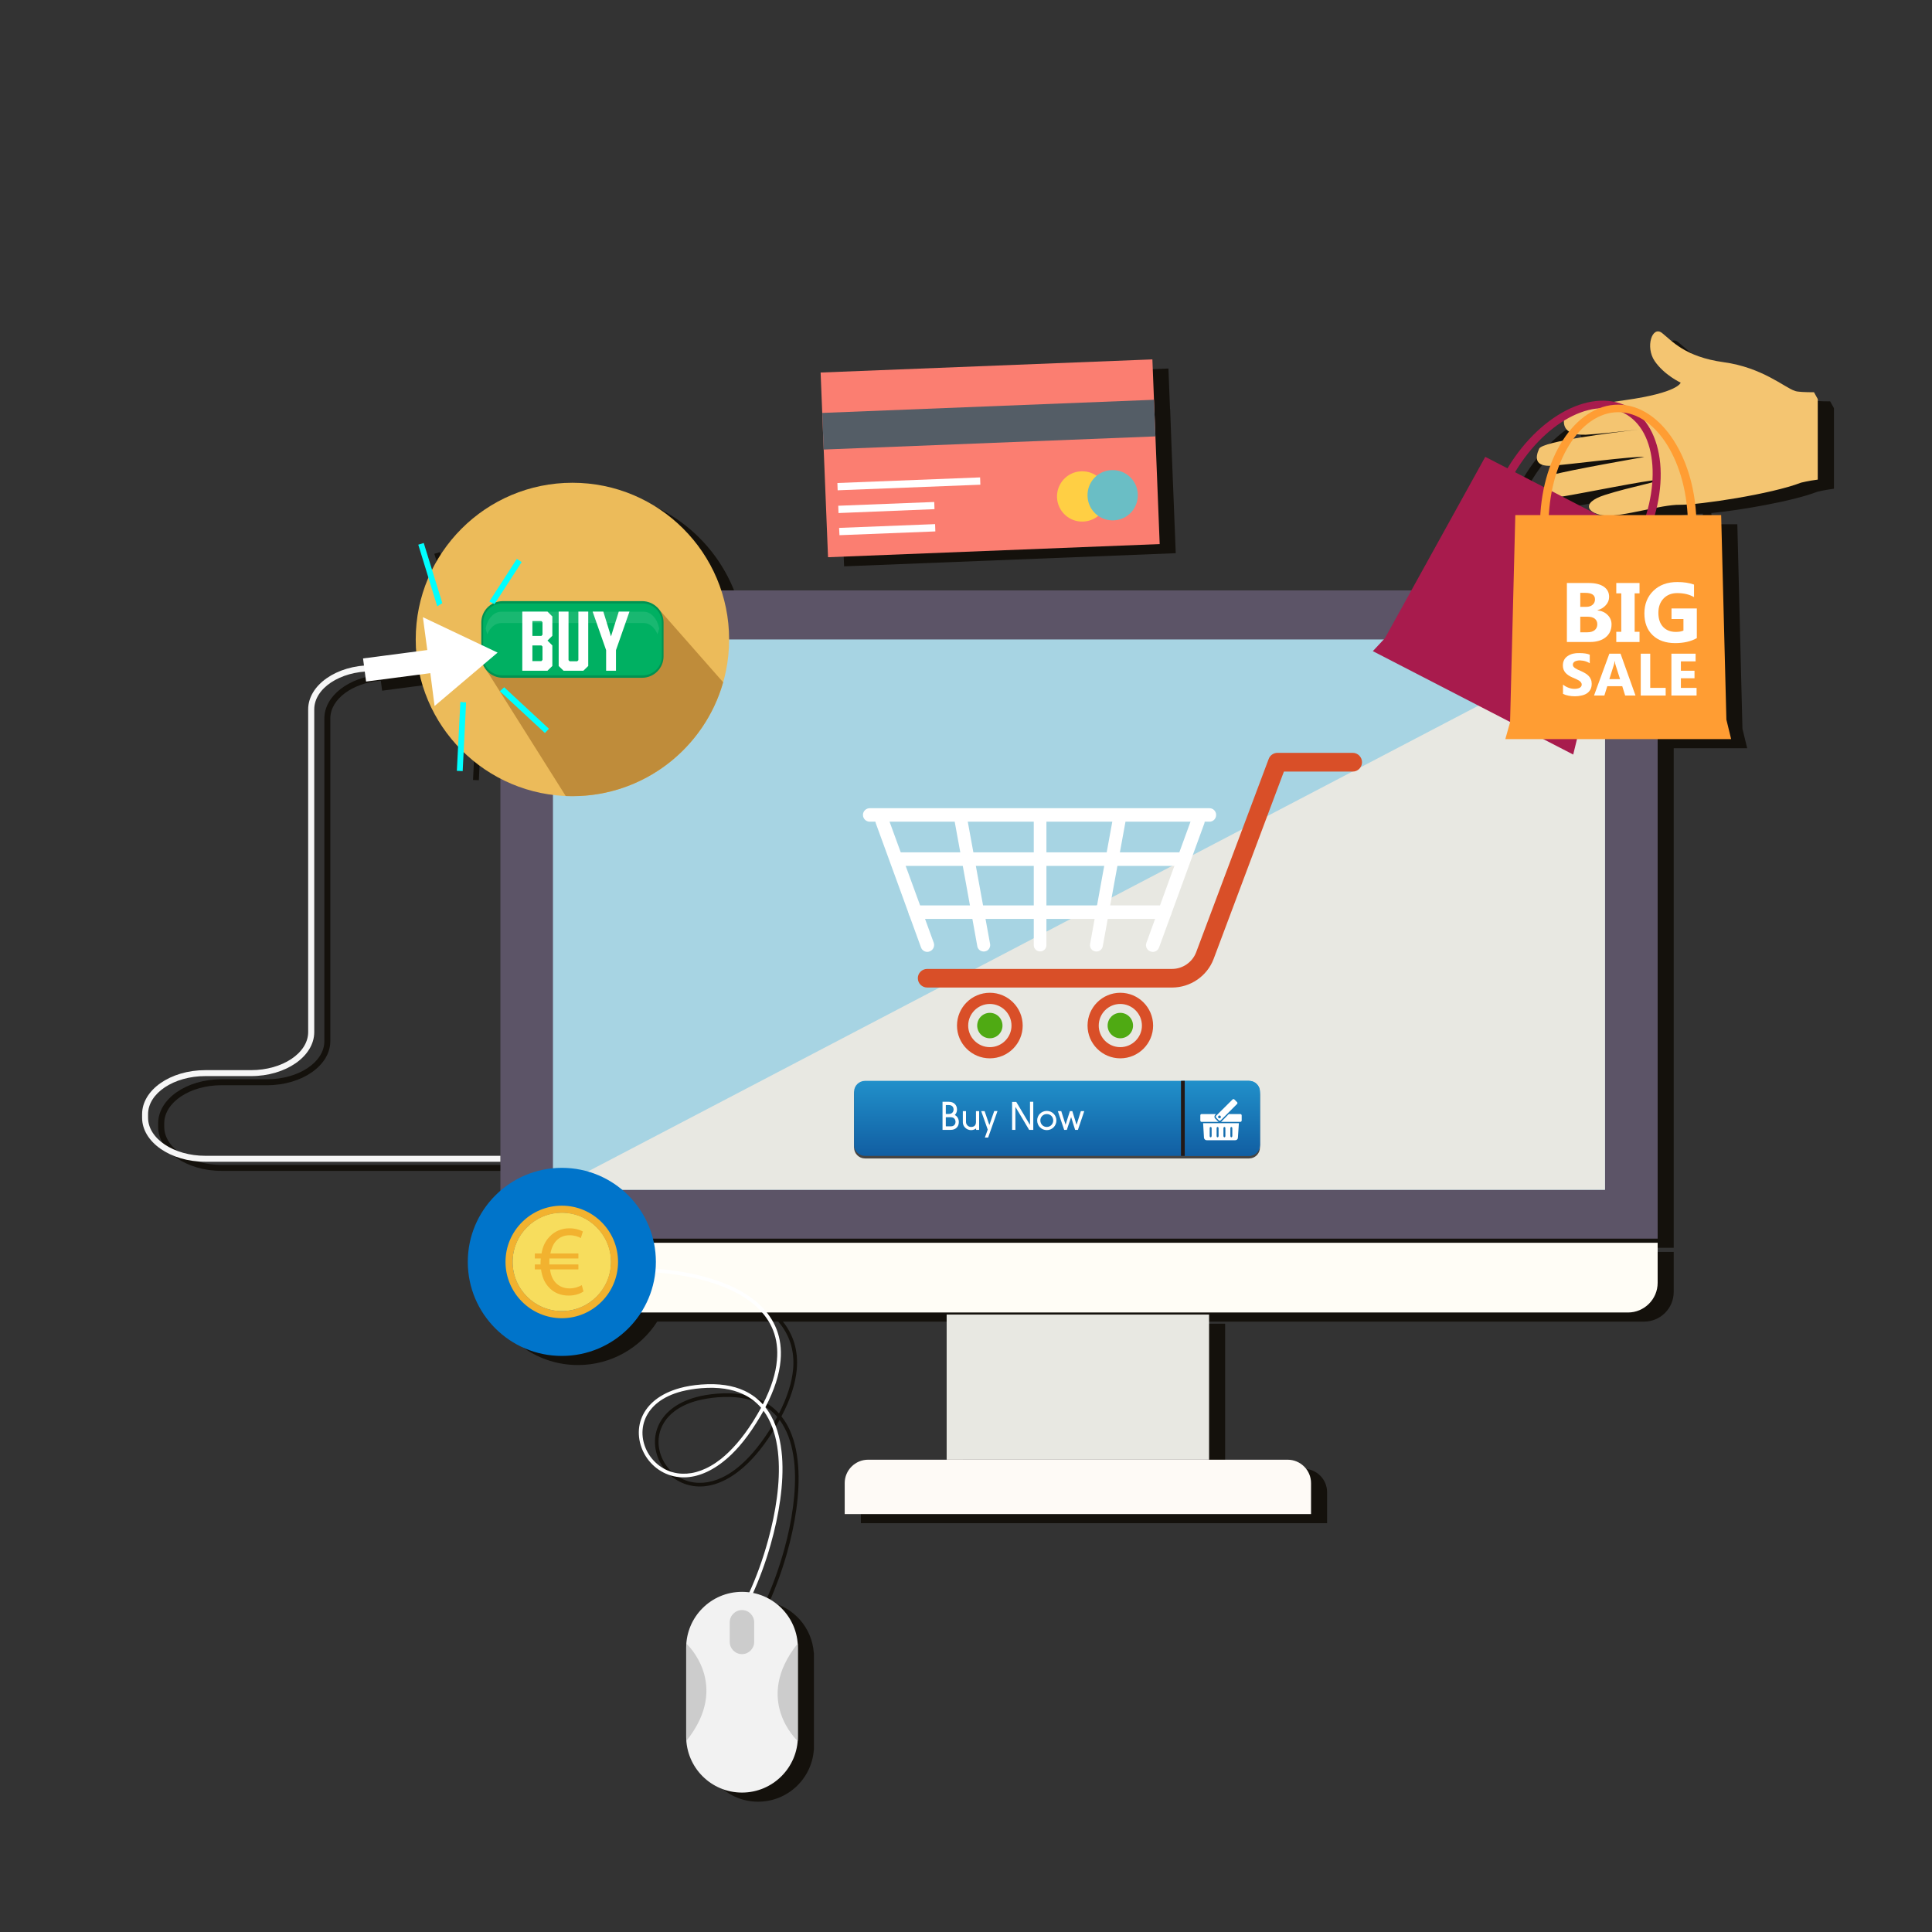 <svg version="1.2" xmlns="http://www.w3.org/2000/svg" viewBox="0 0 1588 1588" width="1588" height="1588">
	<rect x="0" y="0" width="1588" height="1588" fill="#333333" stroke="none"/>
	<title>Buy 01-ai</title>
	<defs>
		<linearGradient id="g1" x1="1039.6" y1="888.4" x2="1039.6" y2="950.1" gradientUnits="userSpaceOnUse">
			<stop offset="0" stop-color="#2190ca"/>
			<stop offset="1" stop-color="#115ea2"/>
		</linearGradient>
		<linearGradient id="g2" x1="1039.6" y1="888.4" x2="1039.6" y2="950.1" gradientUnits="userSpaceOnUse">
			<stop offset="0" stop-color="#2190ca"/>
			<stop offset="1" stop-color="#115ea2"/>
		</linearGradient>
	</defs>
	<style>
		.s0 { fill: #14110c } 
		.s1 { fill: #fffdf6 } 
		.s2 { fill: #5c5467 } 
		.s3 { fill: #a7d4e3 } 
		.s4 { fill: #e8e8e2 } 
		.s5 { fill: #fefaf6 } 
		.s6 { fill: #d94f28 } 
		.s7 { fill: #ffffff } 
		.s8 { fill: #4faa13 } 
		.s9 { fill: #fb7e71 } 
		.s10 { fill: #545d66 } 
		.s11 { fill: #ffcf44 } 
		.s12 { fill: #6abec5 } 
		.s13 { fill: #ecbb5a } 
		.s14 { fill: #bf8c3a } 
		.s15 { fill: #009251 } 
		.s16 { fill: #00b062 } 
		.s17 { fill: #f6f6f6 } 
		.s18 { fill: #00ffff } 
		.s19 { fill: #f2f2f2 } 
		.s20 { fill: #cccccc } 
		.s21 { fill: #0074ca } 
		.s22 { fill: #f7dd5d } 
		.s23 { fill: #f2b22f } 
		.s24 { fill: #f4c571 } 
		.s25 { fill: #a81b4d } 
		.s26 { fill: #ff9d33 } 
		.s27 { fill: #030000 } 
		.s28 { fill: url(#g1) } 
		.s29 { fill: url(#g2) } 
		.s30 { fill: #231815 } 
	</style>
	<g id="Layer 1">
		<g id="&lt;Group&gt;">
			<g id="&lt;Group&gt;">
				<g id="&lt;Group&gt;">
					<path id="&lt;Path&gt;" class="s0" d="m1090.8 1226.5v25.5h-383.2v-25.5c0-10.6 8.6-19.2 19.2-19.2h64.6v-119.3h215.6v119.3h64.6c10.6 0 19.2 8.6 19.2 19.2z"/>
					<path id="&lt;Path&gt;" class="s0" d="m693.8 465.5l-6-151.8 272.6-10.8 1.3 33.2h0.1l1.1 30.1 3.5 88.5z"/>
					<path id="&lt;Compound Path&gt;" fill-rule="evenodd" class="s0" d="m1507.4 335.5v66.2c-7.7 1-13.7 2.5-13.7 2.5-20.1 7.8-63.4 15.2-87.1 17.5q0.5 4.5 0.8 9.2h20.6l4.2 168.1 3.9 16h-60.4v410.6h-825.8q0.5 1.7 0.8 3.4h825v32.9c0 13.5-10.9 24.4-24.4 24.4h-707.8c8.4 10.5 12.8 23.6 11.4 39.4-1.1 11.4-5 24.2-12.6 38.5q2.9 3.7 5.2 7.9c4.9 9.3 7.6 20.4 8.5 32.5 1.8 22.5-2.5 48.5-9.2 72.2-4.2 14.7-9.3 28.5-14.5 40 19.9 4 35.1 20.9 36.6 41.7q0-0.1 0.1-0.1v0.8q0 1.3 0 2.6v73.1q0 1.3 0 2.6v1c0 0-0.1 0-0.1 0-1.8 23.7-21.6 42.4-45.8 42.4-24.1 0-43.9-18.7-45.7-42.4q0 0 0 0v-0.1q-0.2-1.7-0.2-3.5v-73.1c0-25.3 20.6-45.9 45.9-45.9q3.1 0 6.1 0.4c5.6-12.2 11.1-27.2 15.5-43.1 6.2-22.6 10-47.1 8.4-68.4-1-11.7-3.5-22.4-8.3-31.3q-1.8-3.4-4-6.4-2.7 5-6 10.2c-9.1 14.4-18.4 24.8-27.4 31.8-11.8 9.3-23.3 13-33.3 12.7-13-0.4-23.7-7.4-29.9-17-6.2-9.7-7.9-22-3.1-32.9 4.4-10 14.2-18.9 31-23.5 5.2-1.4 11-2.4 17.5-2.9 14.5-1.1 26.1 0.8 35.4 5.1 6.1 2.8 11.1 6.6 15.3 11.2 6.9-13.6 10.6-25.6 11.6-36.3 1.4-16-3.3-28.9-12.2-39.2h-99.5c-13.8 21.5-37.8 35.7-65.2 35.7-42.7 0-77.3-34.6-77.3-77.3 0-23.4 10.4-44.3 26.9-58.5v-23.8h-242.6c-28.7 0-52-16.2-52-36.2v-2.9c0-20 23.3-36.2 52-36.2h37.5c26 0 47.1-14.1 47.1-31.3v-265.2c0-18.6 20-33.9 45.8-36l-0.8-5.9 43.8-5.7c-0.3-3.3-0.4-6.6-0.4-9.9 0-18.1 3.7-35.2 10.4-50.8l-8.4-27.1 4.6-1.4 6.8 22c21.1-42.4 64.8-71.5 115.4-71.5 57 0 105.4 37.1 122.3 88.5h567.2l60.8-109.8 18.3 9.5c22.9-38.3 58.8-60.4 87.3-54.8q4.3-0.6 9.3-1.3c44.2-6.2 45.7-14.4 45.7-14.4 0 0-13.5-6.2-21.4-17.8-7.9-11.6-2.1-29.3 6-23 8.1 6.4 18.8 19.6 50.6 24 31.8 4.3 50.2 20.9 58.9 23.7 2.1 0.7 7.9 1 15.5 1q1.6 2.8 3.1 5.6zm-868.6 829.1c-4-4.7-9-8.5-15-11.3-8.9-4.1-20-5.9-33.9-4.8-6.1 0.5-11.4 1.4-16.2 2.6-16.3 4.2-25.8 12.6-29.9 22-4.4 10-2.8 21.2 2.9 30.1 5.7 8.8 15.5 15.3 27.5 15.6 9.5 0.3 20.4-3.2 31.7-12.2 8.6-6.9 17.5-16.9 26.4-30.8q3.6-5.8 6.5-11.2zm670.6-800.2q-1.4 1.8-2.8 3.7c18.8-3.4 42.2-6.2 53.4-7.5q1.3-0.2 2.4-0.3 0 0 0 0-1.1 0.1-2.4 0.3c-11.8 1.3-35.6 3.9-43.3 4.2-2.7 0.1-5.1 0-7.3-0.4zm-14.5 25.3q-1.4 3.6-2.6 7.4c14.2-3.8 72.4-14 72.4-14-6.7-0.8-50.2 4.7-69.8 6.6zm76.5 14.3q0-0.8 0.1-1.6c-13.4 1.5-59.7 10.9-74.1 13.2q-0.1 0-0.2 0l29.6 15.3h3.3c-12.2-2-17.4-10.3 2.3-16.6 14.4-4.6 31.3-8.3 39-10.3zm-5.2 26.9q0.7-2.3 1.4-4.7c-9.1 1.9-18.4 3.9-25.9 4.7zm-107.7-35.2l23.9 12.3c1.3-6.2 3-12.1 5.1-17.7-12.8 0.4-12.3-7-9.1-14 0.9-2.1 8.6-4.4 19.2-6.5q2.5-4 5.3-7.5c-2.7-1.7-4.2-4.4-4.3-8.3q0-0.3 0.1-0.6c-14.7 9-29 23.6-40.2 42.3zm-834 561.8v-310c-11.1-5.8-21.2-13.1-30.2-21.8l-0.7 15.6-4.8-0.2 1-20c-15.3-16.3-26.4-36.6-31.6-59.2l-44.1 5.8-1.1-8.2c-23.3 1.8-41.5 15.1-41.5 31.1v265.2c0 20-23.3 36.2-52 36.2h-37.5c-25.9 0-47 14.1-47 31.3v2.9c0 17.2 21.1 31.3 47 31.3zm975.1-535.3c-2.2 0.2-4.1 0.2-5.6 0.2-5.1-0.1-11.8 1-19.1 2.3q-0.7 3.1-1.6 6.2h27q-0.2-4.4-0.7-8.7z"/>
				</g>
				<g id="&lt;Group&gt;">
					<g id="&lt;Group&gt;">
						<g id="&lt;Group&gt;">
							<g id="&lt;Group&gt;">
								<g id="&lt;Group&gt;">
									<g id="&lt;Group&gt;">
										<path id="&lt;Compound Path&gt;" class="s1" d="m1362.5 1021.5v32.9c0 13.5-11 24.4-24.4 24.4h-902.4c-13.4 0-24.4-10.9-24.4-24.4v-32.9z"/>
									</g>
								</g>
								<g id="&lt;Group&gt;">
									<g id="&lt;Group&gt;">
										<path id="&lt;Compound Path&gt;" class="s2" d="m411.3 509.7c0-13.4 11-24.4 24.4-24.4h902.4c13.4 0 24.4 11 24.4 24.4v508.4h-951.2z"/>
									</g>
								</g>
							</g>
							<g id="&lt;Group&gt;">
								<g id="&lt;Group&gt;">
									<path id="&lt;Path&gt;" class="s3" d="m1319.2 977.9h-864.7v-452.3h864.7z"/>
								</g>
							</g>
							<g id="&lt;Group&gt;">
								<g id="&lt;Group&gt;">
									<path id="&lt;Path&gt;" class="s4" d="m993.8 1199.8h-215.7v-119.3h215.7z"/>
								</g>
							</g>
							<g id="&lt;Group&gt;">
								<g id="&lt;Group&gt;">
									<path id="&lt;Compound Path&gt;" class="s5" d="m694.3 1219c0-10.6 8.7-19.2 19.2-19.2h344.9c10.5 0 19.2 8.6 19.2 19.2v25.5h-383.3z"/>
								</g>
							</g>
							<path id="&lt;Path&gt;" class="s4" d="m454.5 977.9l864.7-452.3v452.3z"/>
						</g>
						<g id="&lt;Group&gt;">
							<g id="&lt;Group&gt;">
								<path id="&lt;Path&gt;" class="s6" d="m963.4 811.7h-201.3c-4.2 0-7.7-3.4-7.7-7.7 0-4.2 3.5-7.6 7.7-7.6h201.3c8.7 0 16.6-5.5 19.7-13.5l59.7-159.1c1.1-3 4-5 7.2-5h61.9c4.2 0 7.6 3.5 7.6 7.7 0 4.2-3.4 7.7-7.6 7.7h-56.6l-57.8 154.1c-5.4 14.1-19.1 23.4-34.1 23.4z"/>
							</g>
							<g id="&lt;Group&gt;">
								<path id="&lt;Path&gt;" class="s7" d="m994.1 675.4h-279.2c-3.1 0-5.6-2.5-5.6-5.6 0-3 2.5-5.5 5.6-5.5h279.2c3.1 0 5.5 2.5 5.5 5.5 0 3.1-2.4 5.6-5.5 5.6z"/>
							</g>
							<g id="&lt;Group&gt;">
								<path id="&lt;Path&gt;" class="s7" d="m947.5 782.4q-0.9 0-1.9-0.4c-2.9-1-4.4-4.2-3.3-7.1l18.5-50.9 18.6-51c1.1-2.9 4.2-4.4 7.1-3.3 2.9 1 4.4 4.2 3.4 7.1l-18.6 51-18.6 50.9c-0.8 2.3-2.9 3.7-5.2 3.7z"/>
								<path id="&lt;Path&gt;" class="s7" d="m920.7 669.7c2.9 0.5 4.8 3.3 4.3 6.2l-9.3 50.9-9.3 51c-0.4 2.2-2.2 3.9-4.3 4.2q-0.9 0.2-1.9 0-0.9-0.2-1.7-0.6c-1.9-1.1-2.9-3.3-2.5-5.5l9.2-51 9.3-50.9c0.6-2.9 3.3-4.8 6.2-4.3z"/>
								<path id="&lt;Path&gt;" class="s7" d="m854.9 669.7c2.9 0 5.2 2.3 5.2 5.2v51 50.9c0 2.3-1.4 4.2-3.4 4.9q-0.9 0.3-1.8 0.3-1 0-1.8-0.3c-2-0.7-3.4-2.6-3.4-4.9v-50.9-51c0-2.9 2.3-5.2 5.2-5.2z"/>
								<path id="&lt;Path&gt;" class="s7" d="m789 669.7c2.9-0.5 5.7 1.4 6.2 4.3l9.3 50.9 9.3 51c0.4 2.2-0.7 4.4-2.5 5.5q-0.8 0.4-1.8 0.6-0.9 0.2-1.8 0c-2.2-0.3-4-2-4.4-4.2l-9.2-51-9.3-50.9c-0.6-2.9 1.4-5.7 4.2-6.2z"/>
								<path id="&lt;Path&gt;" class="s7" d="m762.2 782.4c-2.2 0-4.4-1.4-5.2-3.7l-18.5-50.9-18.6-51c-1.1-2.9 0.4-6.1 3.3-7.1 2.9-1.1 6.1 0.4 7.1 3.3l18.6 51 18.6 50.9c1 2.9-0.5 6.1-3.4 7.1q-0.9 0.4-1.9 0.4z"/>
							</g>
							<g id="&lt;Group&gt;">
								<path id="&lt;Path&gt;" class="s7" d="m972.8 711.7h-235.9c-3 0-5.5-2.5-5.5-5.5 0-3.1 2.5-5.6 5.5-5.6h235.9c3.1 0 5.6 2.5 5.6 5.6 0 3-2.5 5.5-5.6 5.5z"/>
							</g>
							<g id="&lt;Group&gt;">
								<path id="&lt;Path&gt;" class="s7" d="m957.4 755.3h-205c-3.1 0-5.6-2.5-5.6-5.5 0-3.1 2.5-5.6 5.6-5.6h205c3 0 5.5 2.5 5.5 5.6 0 3-2.5 5.5-5.5 5.5z"/>
							</g>
							<g id="&lt;Group&gt;">
								<g id="&lt;Group&gt;">
									<path id="&lt;Compound Path&gt;" fill-rule="evenodd" class="s6" d="m813.6 869.9c-14.9 0-27-12.1-27-26.9 0-14.9 12.1-27 27-27 14.9 0 27 12.1 27 27 0 14.8-12.1 26.9-27 26.9zm0-44.7c-9.8 0-17.8 8-17.8 17.8 0 9.7 8 17.7 17.8 17.7 9.8 0 17.8-8 17.8-17.7 0-9.8-8-17.8-17.8-17.8z"/>
								</g>
								<g id="&lt;Group&gt;">
									<path id="&lt;Path&gt;" class="s8" d="m824 843c0 5.7-4.6 10.4-10.4 10.4-5.8 0-10.4-4.7-10.4-10.4 0-5.8 4.6-10.5 10.4-10.5 5.8 0 10.4 4.7 10.4 10.5z"/>
								</g>
							</g>
							<g id="&lt;Group&gt;">
								<g id="&lt;Group&gt;">
									<path id="&lt;Compound Path&gt;" fill-rule="evenodd" class="s6" d="m920.8 869.9c-14.8 0-26.9-12.1-26.9-26.9 0-14.9 12.1-27 26.9-27 14.9 0 27 12.1 27 27 0 14.8-12.1 26.9-27 26.9zm0-44.7c-9.8 0-17.7 8-17.7 17.8 0 9.7 7.9 17.7 17.7 17.7 9.8 0 17.8-8 17.8-17.7 0-9.8-8-17.8-17.8-17.8z"/>
								</g>
								<g id="&lt;Group&gt;">
									<path id="&lt;Path&gt;" class="s8" d="m931.3 843c0 5.7-4.7 10.4-10.5 10.4-5.7 0-10.4-4.7-10.4-10.4 0-5.8 4.7-10.5 10.4-10.5 5.8 0 10.5 4.7 10.5 10.5z"/>
								</g>
							</g>
						</g>
						<g id="&lt;Group&gt;">
							<g id="&lt;Group&gt;">
								<path id="&lt;Path&gt;" class="s9" d="m953.2 447.2l-272.6 10.8-6.1-151.8 272.7-10.8z"/>
								<path id="&lt;Path&gt;" class="s10" d="m949.7 358.7l-272.7 10.8-1.1-30.1 272.6-10.8z"/>
								<path id="&lt;Path&gt;" class="s11" d="m890.3 428.7c-11.4 0.5-21-8.4-21.5-19.8-0.4-11.5 8.5-21.1 19.9-21.5 11.4-0.5 21 8.4 21.5 19.8 0.5 11.4-8.4 21.1-19.9 21.5z"/>
								<path id="&lt;Path&gt;" class="s12" d="m915.4 427.7c-11.5 0.5-21.1-8.4-21.5-19.8-0.5-11.5 8.4-21.1 19.8-21.5 11.4-0.5 21.1 8.4 21.5 19.8 0.5 11.5-8.4 21.1-19.8 21.5z"/>
								<path id="&lt;Path&gt;" class="s7" d="m805.8 398.4l-117.3 4.6-0.2-6 117.3-4.6z"/>
								<path id="&lt;Path&gt;" class="s7" d="m768.1 418.5l-78.9 3.2-0.2-6 78.9-3.1z"/>
								<path id="&lt;Path&gt;" class="s7" d="m768.8 436.8l-78.8 3.1-0.3-6 78.9-3.1z"/>
							</g>
						</g>
						<g id="&lt;Group&gt;">
							<g id="&lt;Group&gt;">
								<path id="&lt;Path&gt;" class="s13" d="m599.3 525.6c0 71.1-57.7 128.8-128.8 128.8-71.1 0-128.8-57.7-128.8-128.8 0-71.2 57.7-128.8 128.8-128.8 71.1 0 128.8 57.6 128.8 128.8z"/>
							</g>
							<g id="&lt;Group&gt;">
								<path id="&lt;Path&gt;" class="s14" d="m594.4 560.8c-15.3 54-65 93.6-123.9 93.6q-2.8 0-5.5-0.1l-67.9-107.8 91.9-36.6 51.3-10.6z"/>
							</g>
							<g id="&lt;Group&gt;">
								<g id="&lt;Group&gt;">
									<path id="&lt;Path&gt;" class="s15" d="m527.8 557.1h-114.6c-9.7 0-17.6-7.9-17.6-17.6v-27.8c0-9.8 7.9-17.6 17.6-17.6h114.6c9.7 0 17.6 7.8 17.6 17.6v27.8c0 9.7-7.9 17.6-17.6 17.6z"/>
								</g>
								<g id="&lt;Group&gt;">
									<path id="&lt;Path&gt;" class="s16" d="m528.3 555.1h-115.6c-8.6 0-15.6-7-15.6-15.6v-27.8c0-8.7 7-15.7 15.6-15.7h115.6c8.7 0 15.7 7 15.7 15.7v27.8c0 8.6-7 15.6-15.7 15.6z"/>
								</g>
								<g id="&lt;Group&gt;">
									<path id="&lt;Compound Path&gt;" fill-rule="evenodd" class="s7" d="m450 502.7l4 4v15.9l-4 3.9 4 4v16.9l-4 3.9h-20.7v-48.6zm-5 20l0.9-1v-10.3l-0.9-0.9h-7.4v12.2zm0 7.8h-7.4v12.9h7.4l0.9-1v-11z"/>
									<path id="&lt;Compound Path&gt;" class="s7" d="m483.5 547.4l-4 3.9h-16.3l-4-3.9v-44.7h8.1v39.9l0.9 0.9h6.3l0.9-0.9v-39.9h8.1z"/>
									<path id="&lt;Compound Path&gt;" class="s7" d="m506.3 551.3h-8.1v-16.9l-11.1-31.7h8.8l6.3 20.4 6.4-20.4h8.8l-11.1 31.7z"/>
								</g>
								<g id="&lt;Group&gt;" style="opacity: .1">
									<path id="&lt;Path&gt;" class="s7" d="m400.6 521.3q-0.9-2.2-1.4-4.7c1.4-7.9 6.6-13.8 12.8-13.8h117.1c6.1 0 11.3 5.9 12.7 13.8q-0.5 2.5-1.4 4.7c-2.2-5.5-6.5-9.2-11.3-9.2h-117.1c-4.9 0-9.2 3.7-11.4 9.2z"/>
								</g>
							</g>
						</g>
						<g id="&lt;Group&gt;">
							<g id="&lt;Group&gt;">
								<path id="&lt;Path&gt;" class="s17" d="m116.8 918.7v-2.9c0-20 23.3-36.2 52-36.2h37.5c25.9 0 47-14.1 47-31.3v-265.2c0-20 23.3-36.3 52-36.3v5c-25.9 0-47 14-47 31.3v265.2c0 20-23.4 36.2-52 36.2h-37.5c-26 0-47.1 14.1-47.1 31.3v2.9c0 17.2 21.1 31.3 47.1 31.3h242.5v4.9h-242.5c-28.7 0-52-16.2-52-36.2z"/>
							</g>
							<g id="&lt;Group&gt;">
								<g id="&lt;Group&gt;" style="mix-blend-mode: color-dodge">
									<path id="&lt;Path&gt;" class="s18" d="m359.4 498.4l-15.6-50.7 4.5-1.4 15.3 49.5q-2.2 1.2-4.2 2.6z"/>
								</g>
								<g id="&lt;Group&gt;" style="mix-blend-mode: color-dodge">
									<path id="&lt;Path&gt;" class="s18" d="m402.2 494.4l22.6-35 4 2.6-22.4 34.6q-2-1.2-4.2-2.2z"/>
								</g>
								<g id="&lt;Group&gt;" style="mix-blend-mode: color-dodge">
									<path id="&lt;Path&gt;" class="s18" d="m414.4 564.9l36.8 34.1-3.3 3.5-37.1-34.4q1.9-1.5 3.6-3.2z"/>
								</g>
								<g id="&lt;Group&gt;" style="mix-blend-mode: color-dodge">
									<path id="&lt;Path&gt;" class="s18" d="m383.1 577.3l-2.8 56.5-4.8-0.2 2.9-56.7q2.3 0.4 4.7 0.4z"/>
								</g>
								<g id="&lt;Group&gt;">
									<path id="&lt;Path&gt;" class="s7" d="m347.6 507.3l61.4 29.1-51.8 43.9-3.5-27-52.8 6.9-2.5-19 52.8-6.9z"/>
								</g>
							</g>
						</g>
						<g id="&lt;Group&gt;">
							<path id="&lt;Compound Path&gt;" fill-rule="evenodd" class="s7" d="m575.9 1048.6c19.7 5 36.9 12.8 48.8 24.1 12 11.5 18.6 26.4 16.9 45.5-1 11.4-5 24.2-12.5 38.5q2.9 3.7 5.1 7.9c5 9.3 7.6 20.4 8.6 32.5 1.7 22.5-2.6 48.5-9.3 72.2-4.3 15.3-9.7 29.5-15.1 41.3l-5.5 13.2-0.7-5.8 3.5-8.7c5.7-12.3 11.3-27.4 15.7-43.6 6.2-22.6 10.1-47.1 8.4-68.4-0.9-11.7-3.5-22.4-8.2-31.3q-1.8-3.4-4-6.4-2.8 5-6.1 10.2c-9.1 14.5-18.3 24.8-27.3 31.8l-1.5-2.5c8.6-6.9 17.5-16.9 26.3-30.8q3.6-5.8 6.6-11.2c-4.1-4.7-9-8.5-15.1-11.3-8.8-4.1-20-5.9-33.9-4.8-6 0.5-11.4 1.4-16.2 2.6l-1.5-2.7c5.1-1.4 11-2.4 17.5-2.9 14.4-1.1 26.1 0.8 35.4 5.1 6 2.8 11.1 6.6 15.2 11.2 7-13.6 10.7-25.6 11.6-36.3 1.7-18.1-4.5-32.3-15.9-43.1-11.5-11-28.3-18.6-47.5-23.4-22.1-5.5-47.5-7.3-72-6.4-14.7 0.6-29.1 2.2-42.3 4.6l-0.5-2.9c12.9-2.3 26.8-3.9 41.1-4.6 25.3-1.1 51.6 0.7 74.4 6.4zm-14.9 162.7c-12-0.3-21.8-6.8-27.5-15.6-5.7-8.9-7.3-20.1-2.9-30.1 4.1-9.4 13.5-17.8 29.8-22l-1.5-2.7c-16.8 4.6-26.7 13.5-31.1 23.5-4.8 10.9-3 23.2 3.2 32.9 6.2 9.6 16.8 16.6 29.9 17 10 0.3 21.4-3.4 33.3-12.7l-1.5-2.5c-11.4 9-22.2 12.5-31.7 12.2z"/>
							<g id="&lt;Group&gt;">
								<path id="&lt;Path&gt;" class="s19" d="m655.8 1427.4c0 25.4-20.6 46-45.9 46-25.4 0-45.9-20.6-45.9-46v-73.1c0-25.3 20.5-45.9 45.9-45.9 25.3 0 45.9 20.6 45.9 45.9z"/>
								<path id="&lt;Path&gt;" class="s20" d="m564.1 1350.9c0 0 37.2 33.8 0 80.1z"/>
								<path id="&lt;Path&gt;" class="s20" d="m655.7 1431c0 0-37.2-33.8 0-80.1z"/>
								<path id="&lt;Path&gt;" class="s20" d="m619.9 1349.5c0 5.6-4.5 10.1-10 10.1-5.6 0-10.1-4.5-10.1-10.1v-16c0-5.6 4.5-10.1 10.1-10.1 5.5 0 10 4.5 10 10.1z"/>
							</g>
						</g>
						<g id="&lt;Group&gt;">
							<g id="&lt;Group&gt;">
								<path id="&lt;Path&gt;" class="s21" d="m539.1 1037.2c0 42.7-34.6 77.3-77.3 77.3-42.7 0-77.3-34.6-77.3-77.3 0-42.6 34.6-77.3 77.3-77.3 42.7 0 77.3 34.7 77.3 77.3z"/>
							</g>
							<g id="&lt;Group&gt;">
								<g id="&lt;Group&gt;">
									<g id="&lt;Group&gt;">
										<g id="&lt;Group&gt;">
											<path id="&lt;Path&gt;" class="s22" d="m502.3 1037.2c0 22.4-18.2 40.5-40.5 40.5-22.4 0-40.5-18.1-40.5-40.5 0-22.3 18.1-40.5 40.5-40.5 22.3 0 40.5 18.2 40.5 40.5z"/>
										</g>
										<g id="&lt;Group&gt;">
											<path id="&lt;Compound Path&gt;" fill-rule="evenodd" class="s23" d="m461.8 1083.5c-25.5 0-46.3-20.8-46.3-46.3 0-25.5 20.8-46.2 46.3-46.2 25.5 0 46.2 20.7 46.2 46.2 0 25.5-20.7 46.3-46.2 46.3zm0-86.6c-22.3 0-40.4 18.1-40.4 40.3 0 22.3 18.1 40.4 40.4 40.4 22.2 0 40.3-18.1 40.3-40.4 0-22.2-18.1-40.3-40.3-40.3z"/>
										</g>
									</g>
									<g id="&lt;Group&gt;">
										<g id="&lt;Group&gt;">
											<path id="&lt;Compound Path&gt;" class="s23" d="m479.6 1061.5c-2.5 1.8-6.9 3.4-12.2 3.4-6.7 0-12.7-2.5-16.7-7.3-3.2-3.5-5.2-8.3-6-14.2h-5.1v-4.1h4.7q0-0.6 0-1.2c0-1.3 0.1-2.5 0.2-3.7h-4.9v-4.1h5.5c0.9-5.7 3.3-10.5 6.7-13.9 4.1-4.3 9.6-6.8 16.2-6.8 5 0 8.8 1.4 11.1 2.6l-1.7 5.4c-2.1-1.2-5.5-2.3-9.2-2.3-4.5 0-8.2 1.6-11 4.5-2.3 2.5-4 6.2-4.8 10.5h23v4.1h-23.8c-0.1 1.1-0.1 2.3-0.1 3.5 0 0.5 0 0.9 0 1.4h23.9v4.1h-23.3c0.6 4.8 2.2 8.3 4.5 10.8 3 3.3 7.1 4.8 11.6 4.8 4.4 0 8.1-1.6 10-2.7z"/>
										</g>
									</g>
								</g>
							</g>
						</g>
						<g id="&lt;Group&gt;">
							<path id="&lt;Path&gt;" class="s24" d="m1494.1 394.2c-7.7 1-13.7 2.5-13.7 2.5-24.5 9.5-84 18.4-99.6 18.2-15.6-0.2-46.9 9.9-61 8.9-14.2-1.1-21.9-10.2-0.6-17 21.3-6.8 48.2-11.6 42.2-12.1-6.1-0.4-61.3 10.9-77.2 13.4-16 2.5-16.5-14.8-7.1-18 9.4-3.1 74.4-14.5 74.4-14.5-7.6-0.9-61.6 6.2-75.9 7.2-14.3 0.9-13.8-6.8-10.5-14 2.8-6.1 61.5-13.4 81.7-15.7 4-0.5 6.7-0.8 6.7-0.8 0 0-2.6 0.3-6.7 0.8-11.8 1.3-35.6 3.9-43.4 4.2-10.4 0.3-17.9-2.2-18-10.8 0-8.6 6.1-11.4 50.3-17.6 44.2-6.2 45.7-14.4 45.7-14.4 0 0-13.5-6.2-21.4-17.8-7.8-11.6-2-29.3 6.1-23 8.1 6.4 18.8 19.6 50.6 24 31.8 4.3 50.2 20.9 58.9 23.7 2.1 0.7 7.8 1 15.4 1q1.6 2.8 3.1 5.6z"/>
							<g id="&lt;Group&gt;">
								<g id="&lt;Group&gt;">
									<path id="&lt;Path&gt;" class="s25" d="m1138.3 524.6l82.5-149.1 150.3 77.6-74.1 151.1-3.9 16-164.7-85z"/>
									<path id="&lt;Path&gt;" class="s25" d="m1234.6 392.9c25.4-48.6 71.7-75 103.1-58.8 31.5 16.3 36.5 69.1 11.1 117.8-0.8 1.5-2.8 2-4.5 1.1-1.7-0.9-2.5-2.8-1.7-4.3 23.8-45.7 20.3-94.6-7.7-109.1-28.1-14.5-70.3 10.9-94.1 56.5-0.7 1.5-2.8 2.1-4.5 1.2-1.7-0.9-2.4-2.8-1.7-4.4z"/>
								</g>
								<g id="&lt;Group&gt;">
									<path id="&lt;Path&gt;" class="s26" d="m1241.2 593.6l4.3-170.2h169.2l4.3 168.1 3.9 16h-185.6z"/>
									<path id="&lt;Path&gt;" class="s26" d="m1265.8 432.1c0-54.9 28.8-99.5 64.3-99.5 35.4 0 64.3 44.6 64.3 99.5 0 1.7-1.6 3-3.5 3-1.9 0-3.5-1.3-3.5-3 0-51.5-25.7-93.3-57.3-93.3-31.6 0-57.3 41.8-57.3 93.3 0 1.7-1.6 3-3.5 3-1.9 0-3.5-1.3-3.5-3z"/>
								</g>
							</g>
							<g id="&lt;Group&gt;">
								<g id="&lt;Group&gt;">
									<path id="&lt;Compound Path&gt;" fill-rule="evenodd" class="s7" d="m1287.9 527.7v-48.5h17.8q8.1 0 12.5 3 4.4 3 4.4 8.4 0 3.9-2.7 6.8-2.6 3-6.8 4.1v0.2q5.2 0.6 8.3 3.8 3.2 3.2 3.2 7.7 0 6.7-4.8 10.6-4.8 3.9-13.1 3.9zm11-40.4v11.5h4.8q3.4 0 5.3-1.7 2-1.6 2-4.5 0-5.3-8-5.3zm0 19.6v12.8h5.9q3.8 0 6-1.8 2.1-1.8 2.1-4.8 0-2.9-2.1-4.6-2.1-1.6-5.9-1.6z"/>
									<path id="&lt;Compound Path&gt;" class="s7" d="m1347.6 479.2v8.5h-4v31.6h4v8.4h-19.1v-8.4h4.1v-31.6h-4.1v-8.5z"/>
									<path id="&lt;Compound Path&gt;" class="s7" d="m1394.7 524.5q-7.2 4.1-17.8 4.1-11.7 0-18.5-6.5-6.8-6.5-6.8-17.9 0-11.4 7.4-18.6 7.4-7.2 19.7-7.2 7.8 0 13.7 2.1v10.3q-5.7-3.3-13.8-3.3-6.9 0-11.2 4.4-4.3 4.5-4.3 11.8 0 7.5 3.9 11.6 3.9 4.1 10.4 4.1 4 0 6.3-1.1v-9.5h-9.8v-8.7h20.8z"/>
								</g>
								<g id="&lt;Group&gt;">
									<path id="&lt;Compound Path&gt;" class="s7" d="m1284.7 570.3v-7.6q2.1 1.7 4.6 2.6 2.4 0.9 4.9 0.9 1.5 0 2.6-0.3 1.1-0.2 1.8-0.7 0.8-0.5 1.1-1.1 0.4-0.7 0.4-1.4 0-1-0.6-1.8-0.6-0.8-1.6-1.5-1-0.6-2.3-1.2-1.4-0.7-3-1.3-4-1.7-6-4.1-2-2.4-2-5.8 0-2.7 1.1-4.7 1-1.9 2.9-3.1 1.9-1.3 4.3-1.9 2.5-0.6 5.2-0.5 2.7 0 4.8 0.3 2.1 0.3 3.8 1v7.1q-0.8-0.6-1.8-1-1.1-0.5-2.2-0.8-1-0.3-2.1-0.4-1.1-0.2-2-0.2-1.4 0-2.5 0.3-1 0.2-1.8 0.7-0.7 0.4-1.1 1.1-0.4 0.6-0.4 1.4 0 0.9 0.4 1.5 0.5 0.7 1.3 1.3 0.9 0.6 2.1 1.2 1.2 0.6 2.7 1.2 2.1 0.9 3.7 1.9 1.6 0.9 2.8 2.2 1.2 1.2 1.8 2.8 0.7 1.5 0.7 3.6 0 2.9-1.1 4.8-1.1 2-3 3.2-1.9 1.2-4.4 1.7-2.5 0.6-5.2 0.6-2.9 0-5.4-0.5-2.6-0.5-4.5-1.5z"/>
									<path id="&lt;Compound Path&gt;" fill-rule="evenodd" class="s7" d="m1344.3 571.7h-8.5l-2.4-7.7h-12.3l-2.4 7.7h-8.5l12.6-34.4h9.2zm-12.7-13.5l-3.7-11.6q-0.4-1.3-0.6-3.1h-0.2q-0.1 1.5-0.6 3l-3.7 11.7z"/>
									<path id="&lt;Compound Path&gt;" class="s7" d="m1369.1 571.7h-20.5v-34.4h7.8v28.1h12.7z"/>
									<path id="&lt;Compound Path&gt;" class="s7" d="m1394.5 571.7h-20.7v-34.4h19.9v6.3h-12.1v7.7h11.2v6.2h-11.2v7.9h12.9z"/>
								</g>
							</g>
						</g>
					</g>
					<g id="&lt;Group&gt;">
						<g id="&lt;Group&gt;">
							<g id="&lt;Group&gt;" style="opacity: .7;mix-blend-mode: multiply">
								<path id="&lt;Path&gt;" class="s27" d="m1035.6 943.3c0 4.9-4 8.9-9 8.9h-315.6c-4.9 0-9-4-9-8.9v-43.8c0-5 4.1-9 9-9h315.6c5 0 9 4 9 9z"/>
							</g>
							<g id="&lt;Group&gt;">
								<path id="&lt;Path&gt;" class="s28" d="m1035.6 941.1c0 5-4 9-9 9h-315.6c-4.9 0-9-4-9-9v-43.8c0-4.9 4.1-8.9 9-8.9h315.6c5 0 9 4 9 8.9z"/>
							</g>
							<path id="&lt;Path&gt;" class="s29" d="m971.7 888.4h54.9c5 0 9 4 9 8.9v43.8c0 5-4 9-9 9h-54.9z"/>
							<path id="&lt;Path&gt;" class="s30" d="m973.8 950.1h-3.1v-61.7h3.1z"/>
						</g>
						<g id="&lt;Group&gt;">
							<path id="&lt;Compound Path&gt;" fill-rule="evenodd" class="s7" d="m988.9 923.2h29.4l-0.8 11.9c0 1.2-1 2.1-2.2 2.1h-23.5c-1.1 0-2.1-0.9-2.2-2.1zm22.4 10.5c0 0.6 0.4 1.1 0.8 1.1 0.4 0 0.8-0.5 0.8-1.1v-6.4c0-0.6-0.4-1-0.8-1-0.4 0-0.8 0.4-0.8 1zm-5.7 0c0 0.6 0.4 1.1 0.8 1.1 0.5 0 0.8-0.5 0.8-1.1v-6.4c0-0.6-0.3-1-0.8-1-0.4 0-0.8 0.4-0.8 1zm-5.6 0c0 0.6 0.3 1.1 0.8 1.1 0.4 0 0.8-0.5 0.8-1.1v-6.4c0-0.6-0.4-1-0.8-1-0.5 0-0.8 0.4-0.8 1zm-5.7 0c0 0.6 0.3 1.1 0.8 1.1 0.4 0 0.8-0.5 0.8-1.1v-6.4c0-0.6-0.4-1-0.8-1-0.5 0-0.8 0.4-0.8 1z"/>
							<path id="&lt;Path&gt;" class="s7" d="m1001.8 922.1h-14.2c-0.6 0-1-0.5-1-1.1v-4.2c0-0.6 0.4-1.1 1-1.1h11.9l-0.7 0.7c-0.4 0.4-0.6 0.9-0.6 1.5 0 0.6 0.2 1.1 0.6 1.5l2.3 2.3q0.3 0.3 0.7 0.4z"/>
							<path id="&lt;Path&gt;" class="s7" d="m1020.6 916.8v4.2c0 0.6-0.5 1.1-1.1 1.1h-16.1q0.4-0.1 0.7-0.4l5.9-6h9.5c0.6 0 1.1 0.5 1.1 1.1z"/>
							<path id="&lt;Compound Path&gt;" fill-rule="evenodd" class="s7" d="m999.6 917.1l13.5-13.4c0.4-0.4 1-0.4 1.5 0l2.2 2.2c0.4 0.4 0.4 1.1 0 1.5l-13.5 13.5c-0.4 0.4-1.1 0.4-1.5 0l-2.2-2.3c-0.4-0.4-0.4-1 0-1.5zm1.6 1c0 0.6 0.5 1.1 1.2 1.1 0.6 0 1.1-0.5 1.1-1.1 0-0.7-0.5-1.2-1.1-1.2-0.7 0-1.2 0.5-1.2 1.2z"/>
						</g>
						<g id="&lt;Group&gt;">
							<g id="&lt;Group&gt;">
								<path id="&lt;Compound Path&gt;" fill-rule="evenodd" class="s7" d="m774.7 905.6h5.2c3.9 0 6.7 2.5 6.7 6.3 0 2.6-1 3.6-1.8 4.6 2.2 1.1 3.3 3.3 3.3 5.8 0 3.9-2.7 6.4-6.7 6.4h-6.7zm2.7 9.8q0 0.2 0.2 0.2h2.3c3.2 0 3.9-2.4 3.9-3.7 0-1.3-0.7-3.6-3.9-3.6h-2.2q-0.3 0-0.3 0.3zm0 10.1q0 0.3 0.3 0.3h3.8c3.2 0 3.9-2.4 3.9-3.7 0-1.3-0.7-3.8-3.9-3.8h-3.9q-0.2 0.1-0.2 0.2z"/>
								<path id="&lt;Compound Path&gt;" class="s7" d="m804.8 928.7h-2.5v-1.2c-1.1 0.9-2.6 1.4-4.2 1.4-3.5 0-6.7-2.9-6.7-6.4v-9.2h2.6v8.9c0 2.2 1.9 4.1 4.1 4.1 2.1 0 4.1-0.9 4.1-4v-9h2.6z"/>
								<path id="&lt;Compound Path&gt;" class="s7" d="m812.2 935h-2.7l2.2-6.1 0.2-0.4-0.1-0.2-5.3-15h2.8l3.8 11.1 0.1 0.3 0.1-0.3 3.9-11.2h2.7z"/>
								<path id="&lt;Compound Path&gt;" class="s7" d="m831.9 928.7v-23h3.4l11.1 18.6q0.1 0.1 0.1 0.1 0.1 0 0.1-0.1v-18.7h2.7v23.1h-3.4l-11.1-18.6q-0.1-0.1-0.1-0.1-0.1 0-0.1 0.1v18.6z"/>
								<path id="&lt;Compound Path&gt;" fill-rule="evenodd" class="s7" d="m860.4 913.1c4.4 0 7.9 3.5 7.9 7.8 0 4.5-3.5 8-7.9 8-4.4 0-7.9-3.5-7.9-8 0-4.3 3.5-7.8 7.9-7.8zm0 13.2c3 0 5.3-2.4 5.3-5.4 0-2.9-2.3-5.2-5.3-5.2-3 0-5.3 2.3-5.3 5.2 0 3 2.3 5.4 5.3 5.4z"/>
								<path id="&lt;Compound Path&gt;" class="s7" d="m869.5 913.3h2.8l3.5 11v0.2l0.1-0.2 3.5-11h2l3.4 11 0.1 0.2 0.1-0.3 3.4-10.9h2.8l-5.2 15.4h-2.3l-3.3-10.5-2.2 6.5-1.3 4h-2.2z"/>
							</g>
						</g>
					</g>
				</g>
			</g>
		</g>
	</g>
</svg>